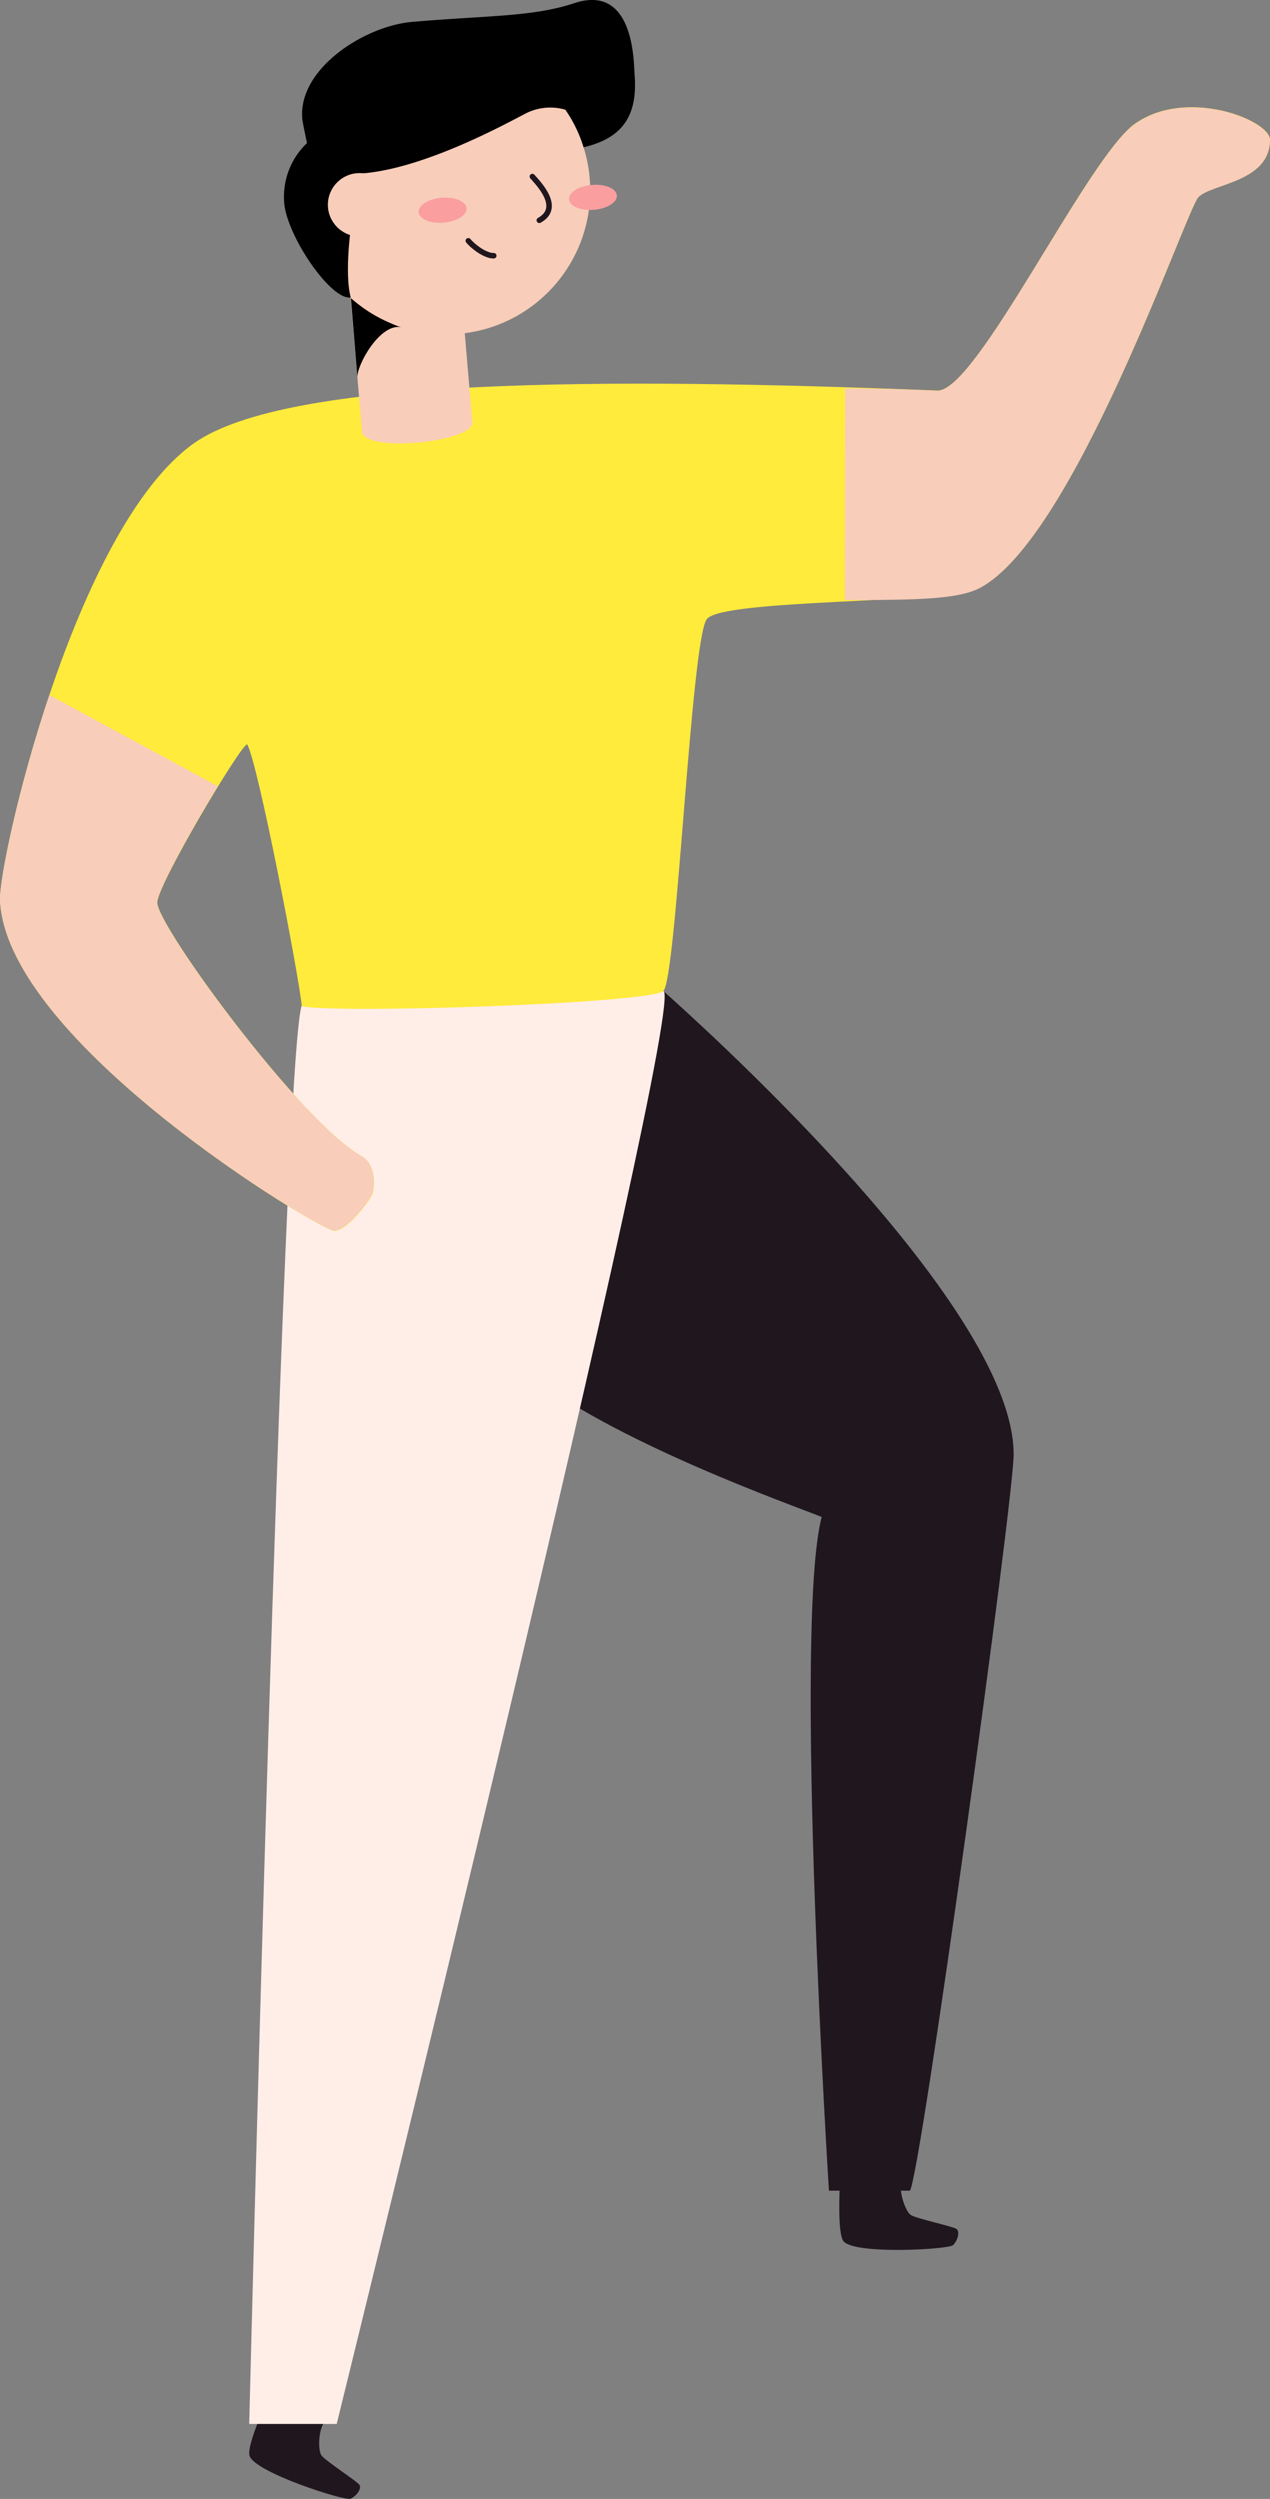 <svg xmlns="http://www.w3.org/2000/svg" viewBox="0 0 249.33 490.57"><rect x="0" y="0" width="249.33" height="490.57" fill="#808080" stroke="none"/><defs><style>.cls-1{fill:#1f161e;}.cls-2{fill:#ffeee8;}.cls-3{fill:#ffeb3b;}.cls-4{fill:#f8cdba;}.cls-5{fill:#fa9e9f;}.cls-6{fill:none;stroke:#1f161e;stroke-linecap:round;stroke-miterlimit:10;stroke-width:1.08px;}</style></defs><title>man</title><g id="Layer_2" data-name="Layer 2"><g id="Layer_2-2" data-name="Layer 2"><path class="cls-1" d="M52.48,471c-.54,1.37-4.11,9.31-3.48,11.13,1.15,3.29,18.7,8.88,19.82,8.4s2.26-2,1.73-2.74S63.76,483,63.09,482s-.61-4.9.6-6.54"/><path class="cls-1" d="M130.23,194.55c4.44,4,68.77,61,68.77,90.95,0,9.06-18.3,141.85-20.36,144.55h-15.9s-7-110.63-1.43-132.25c-4.13-1.75-42-14.94-58.8-29.08S97.73,200.17,130.23,194.55Z"/><path class="cls-2" d="M130.23,194.55c5,.88-64.13,281.3-64.13,281.3H48.93s6.52-265.41,10.26-278.33C77,192.16,116.78,192.16,130.23,194.55Z"/><path class="cls-3" d="M38.1,87c18.32-12.92,81-12.92,145.94-10.33,7.68.31,29.47-45.81,38.76-52.37,10.23-7.22,26.53-.7,26.53,3.14,0,8.38-11.62,8.58-14.08,11.29s-24.44,67.23-43,76.73c-6,3.08-50.38,2.06-53.48,6.07s-5.94,70.53-8.53,73-63.94,4.52-71,3c-.39-5.17-8.65-48.05-10.72-51.41-1.14-.1-17.65,27.58-17.64,31.07,0,4.6,28.25,43.14,40.09,49.74,3.07,1.7,2.62,6.54,2.06,7.72s-4.79,7-7.43,7S1.39,204.68,0,176.82C-.37,169.29,14.49,103.7,38.1,87Z"/><path class="cls-1" d="M164.87,428.36c0,1.47-.5,10.17.75,11.64,2.25,2.65,20.63,1.59,21.5.74s1.41-2.66.64-3.18-8.06-2.07-9-2.76-2.32-4.36-1.79-6.32"/><path class="cls-4" d="M92.73,82.88c.34,3.94-21.3,6.08-21.66,1.85L68.83,58.39l21.66-1.84Z"/><path d="M70.17,74.12c-.2-2.34,4.47-10.87,8.71-9.86-5.24-1.37-8.29-7.29-10-5.87Z"/><circle class="cls-4" cx="87.63" cy="37.4" r="28.24"/><ellipse class="cls-5" cx="116.41" cy="38.76" rx="4.71" ry="2.45" transform="translate(-2.87 10.01) rotate(-4.87)"/><ellipse class="cls-5" cx="86.89" cy="41.27" rx="4.71" ry="2.45" transform="translate(-3.19 7.52) rotate(-4.87)"/><path class="cls-6" d="M104.52,34.66c1,1.18,5.94,6.05,1.36,8.59"/><path class="cls-6" d="M96.94,50.2c-1.41.07-3.73-1.45-5-2.93"/><path d="M59.34,23.29c-.83-9.77,12.17-18.2,21.65-19C96.07,3,104.52,3.34,112.79.61c11.84-3.9,11.62,12,11.78,13.81.64,7.61-1.73,12.57-10,14.49A26,26,0,0,0,111,21.54a10.61,10.61,0,0,0-7.28.49c-2.07.93-19.21,10.86-32.42,12-1.55,2.61-4.13,18.08-2.44,24.37-3.86.55-12.06-11.43-13-18A14.51,14.51,0,0,1,60.26,28.1C60,26.72,59.41,24.06,59.34,23.29Z"/><circle class="cls-4" cx="70.59" cy="40.2" r="6.22"/><path class="cls-4" d="M70.92,226.92c-11.84-6.6-40.08-45.14-40.09-49.74,0-2.24,6.77-14.41,11.94-22.84L9.69,136.45c-6.38,19-9.87,36.68-9.68,40.37,1.38,27.86,62.9,64.77,65.54,64.77s6.87-5.77,7.43-7S74,228.62,70.92,226.92Z"/><path class="cls-4" d="M222.8,24.34C213.51,30.9,191.72,77,184,76.71c-13.07-.52-5.54-.26-18.08-.48l-.07,41.57c14.55,0,22.21-.19,26.35-2.3,18.57-9.5,40.56-74,43-76.73s14.08-2.91,14.08-11.29C249.33,23.64,233,17.12,222.8,24.34Z"/></g></g></svg>
